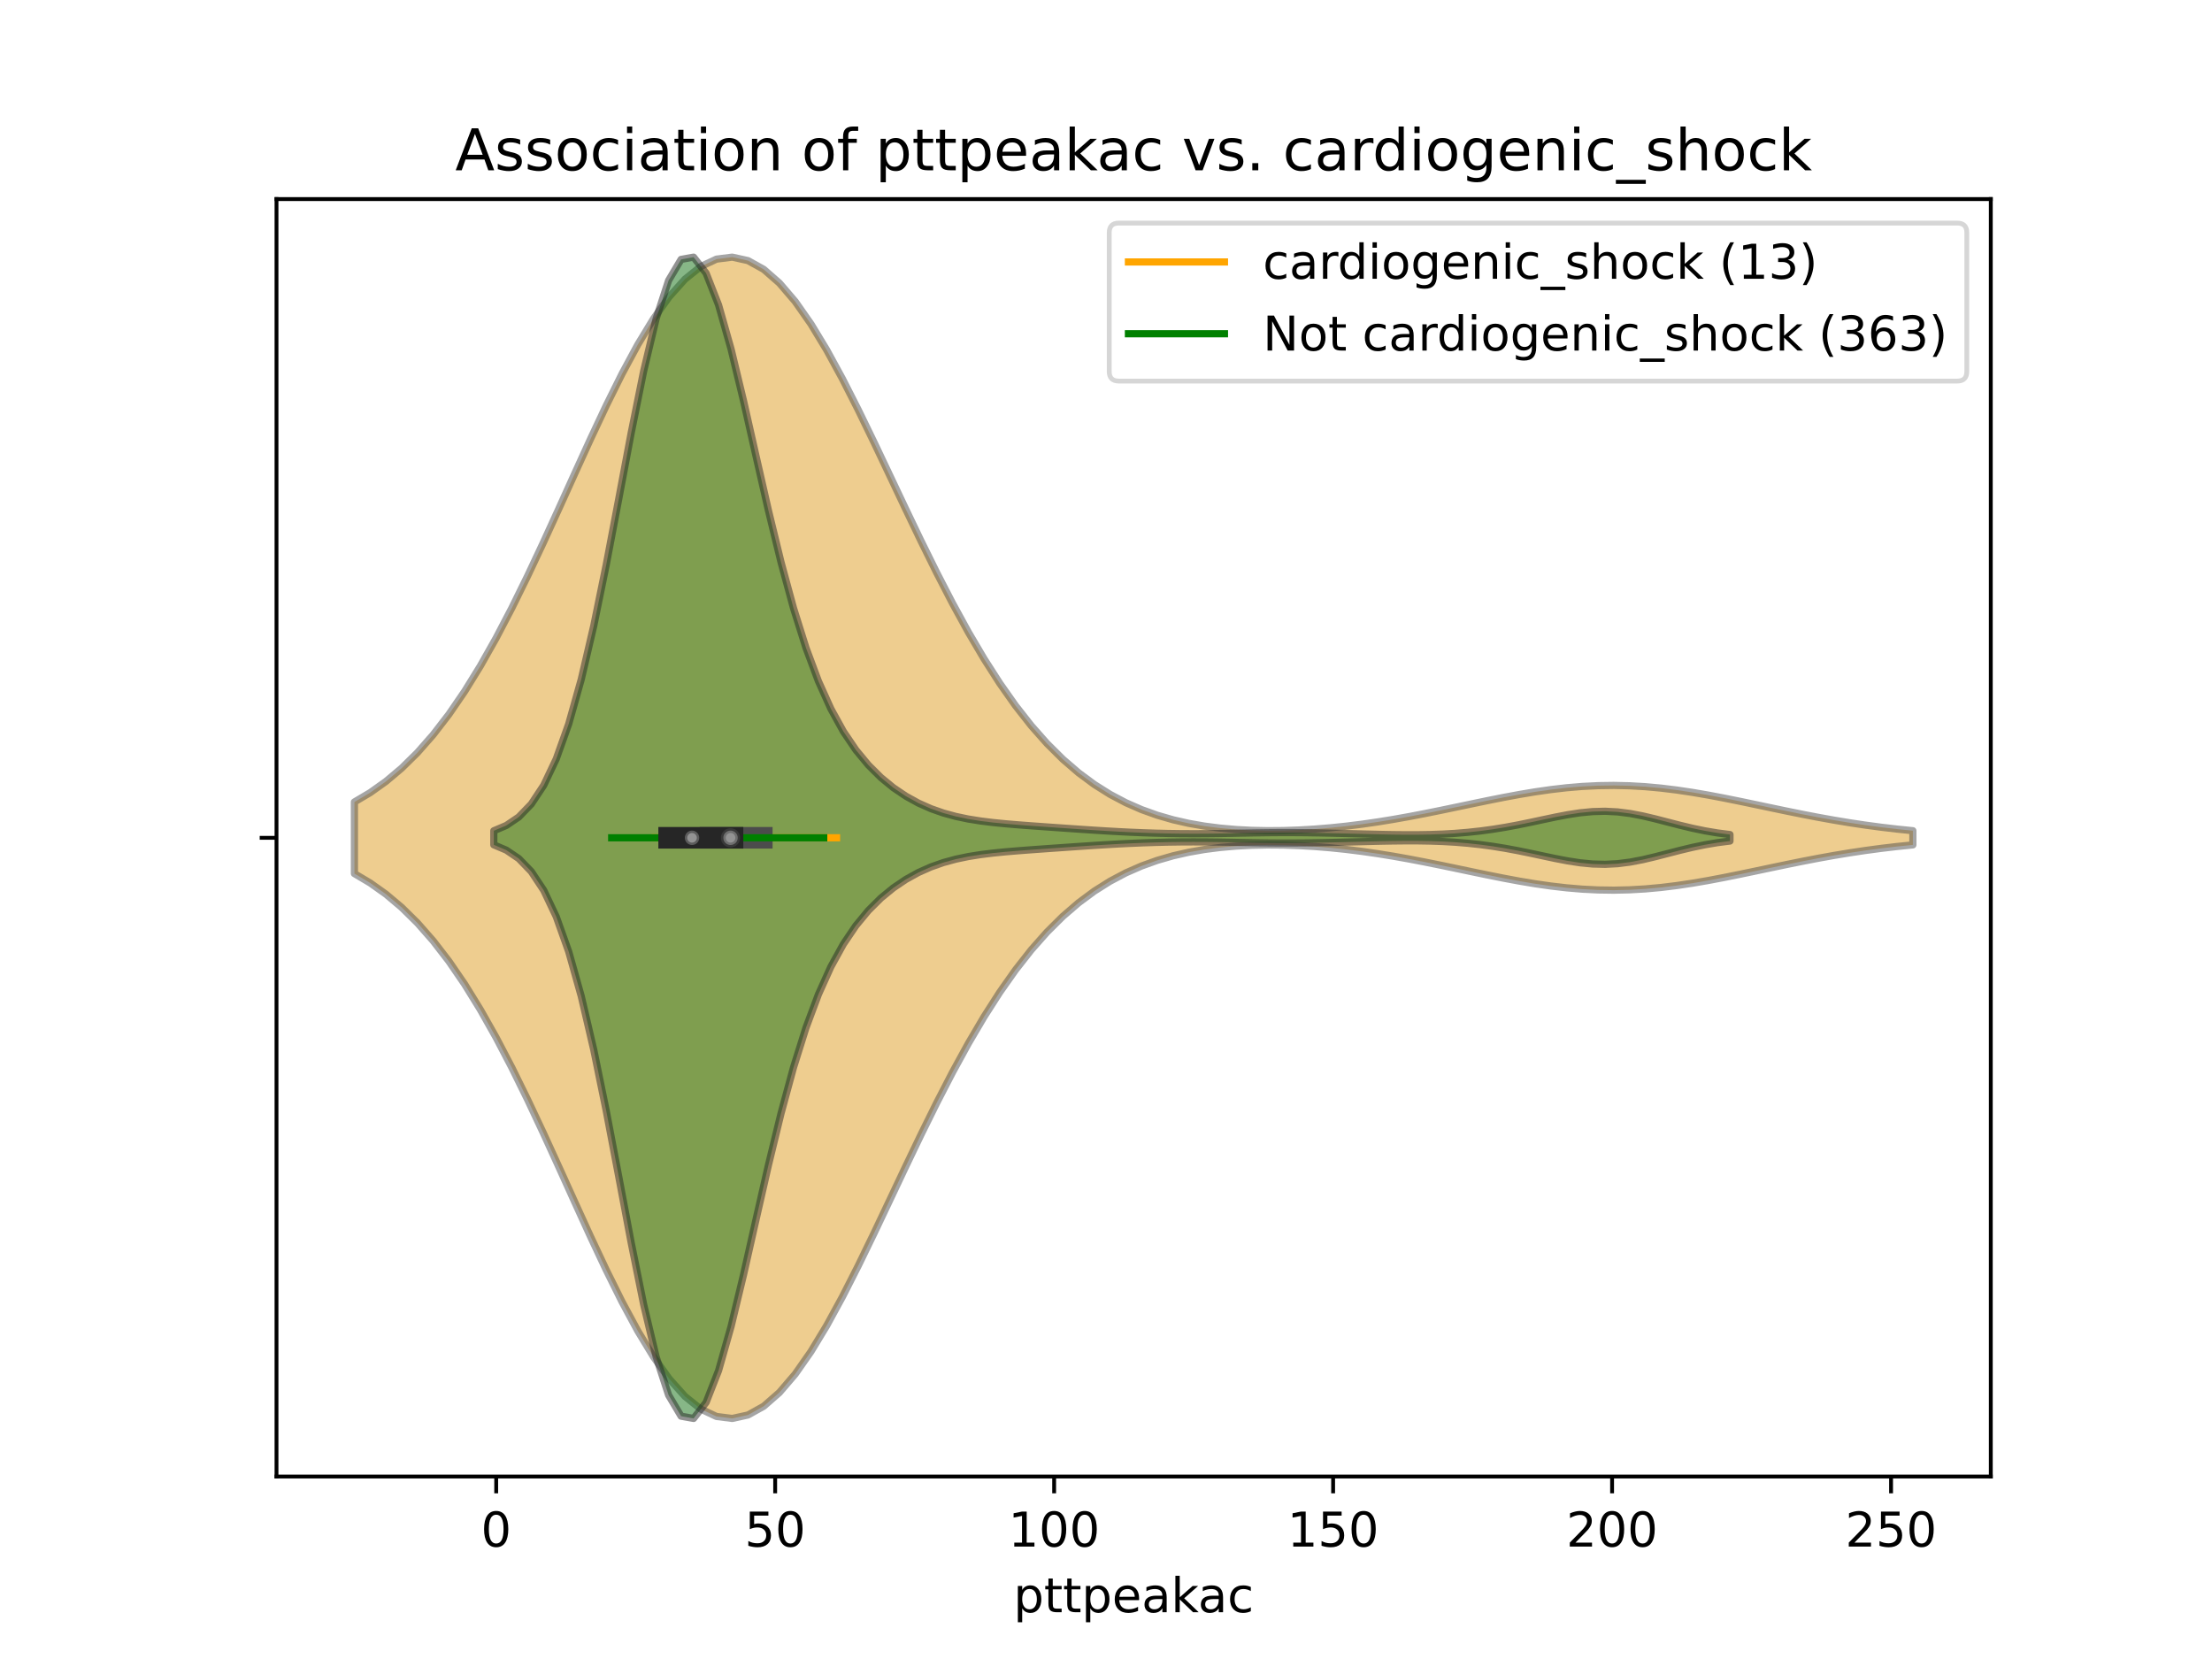 <?xml version="1.0" encoding="utf-8" standalone="no"?>
<!DOCTYPE svg PUBLIC "-//W3C//DTD SVG 1.1//EN"
  "http://www.w3.org/Graphics/SVG/1.1/DTD/svg11.dtd">
<!-- Created with matplotlib (https://matplotlib.org/) -->
<svg height="345.6pt" version="1.1" viewBox="0 0 460.8 345.6" width="460.8pt" xmlns="http://www.w3.org/2000/svg" xmlns:xlink="http://www.w3.org/1999/xlink">
 <defs>
  <style type="text/css">
*{stroke-linecap:butt;stroke-linejoin:round;}
  </style>
 </defs>
 <g id="figure_1">
  <g id="patch_1">
   <path d="M 0 345.6 
L 460.8 345.6 
L 460.8 0 
L 0 0 
z
" style="fill:#ffffff;"/>
  </g>
  <g id="axes_1">
   <g id="patch_2">
    <path d="M 57.6 307.584 
L 414.72 307.584 
L 414.72 41.472 
L 57.6 41.472 
z
" style="fill:#ffffff;"/>
   </g>
   <g id="PolyCollection_1">
    <defs>
     <path d="M 73.833 -163.613 
L 73.833 -178.531 
L 77.112 -180.477 
L 80.391 -182.809 
L 83.671 -185.572 
L 86.95 -188.801 
L 90.229 -192.531 
L 93.509 -196.782 
L 96.788 -201.563 
L 100.067 -206.87 
L 103.347 -212.678 
L 106.626 -218.943 
L 109.905 -225.602 
L 113.185 -232.567 
L 116.464 -239.735 
L 119.743 -246.979 
L 123.023 -254.16 
L 126.302 -261.129 
L 129.581 -267.728 
L 132.861 -273.802 
L 136.14 -279.201 
L 139.42 -283.789 
L 142.699 -287.446 
L 145.978 -290.078 
L 149.258 -291.619 
L 152.537 -292.032 
L 155.816 -291.313 
L 159.096 -289.49 
L 162.375 -286.62 
L 165.654 -282.79 
L 168.934 -278.106 
L 172.213 -272.695 
L 175.492 -266.694 
L 178.772 -260.249 
L 182.051 -253.505 
L 185.33 -246.605 
L 188.61 -239.679 
L 191.889 -232.85 
L 195.168 -226.223 
L 198.448 -219.885 
L 201.727 -213.907 
L 205.006 -208.343 
L 208.286 -203.227 
L 211.565 -198.579 
L 214.844 -194.404 
L 218.124 -190.698 
L 221.403 -187.443 
L 224.682 -184.615 
L 227.962 -182.185 
L 231.241 -180.121 
L 234.52 -178.387 
L 237.8 -176.949 
L 241.079 -175.773 
L 244.358 -174.826 
L 247.638 -174.08 
L 250.917 -173.507 
L 254.196 -173.087 
L 257.476 -172.798 
L 260.755 -172.626 
L 264.034 -172.557 
L 267.314 -172.582 
L 270.593 -172.694 
L 273.872 -172.886 
L 277.152 -173.154 
L 280.431 -173.494 
L 283.71 -173.903 
L 286.99 -174.376 
L 290.269 -174.908 
L 293.548 -175.492 
L 296.828 -176.121 
L 300.107 -176.782 
L 303.386 -177.464 
L 306.666 -178.153 
L 309.945 -178.832 
L 313.224 -179.485 
L 316.504 -180.094 
L 319.783 -180.643 
L 323.062 -181.114 
L 326.342 -181.494 
L 329.621 -181.771 
L 332.9 -181.935 
L 336.18 -181.982 
L 339.459 -181.91 
L 342.739 -181.721 
L 346.018 -181.421 
L 349.297 -181.02 
L 352.577 -180.53 
L 355.856 -179.966 
L 359.135 -179.345 
L 362.415 -178.684 
L 365.694 -177.999 
L 368.973 -177.307 
L 372.253 -176.623 
L 375.532 -175.96 
L 378.811 -175.329 
L 382.091 -174.74 
L 385.37 -174.197 
L 388.649 -173.706 
L 391.929 -173.268 
L 395.208 -172.883 
L 398.487 -172.549 
L 398.487 -169.595 
L 398.487 -169.595 
L 395.208 -169.261 
L 391.929 -168.876 
L 388.649 -168.438 
L 385.37 -167.947 
L 382.091 -167.404 
L 378.811 -166.815 
L 375.532 -166.184 
L 372.253 -165.521 
L 368.973 -164.837 
L 365.694 -164.145 
L 362.415 -163.46 
L 359.135 -162.799 
L 355.856 -162.178 
L 352.577 -161.614 
L 349.297 -161.124 
L 346.018 -160.723 
L 342.739 -160.423 
L 339.459 -160.234 
L 336.18 -160.162 
L 332.9 -160.209 
L 329.621 -160.373 
L 326.342 -160.65 
L 323.062 -161.03 
L 319.783 -161.501 
L 316.504 -162.05 
L 313.224 -162.659 
L 309.945 -163.312 
L 306.666 -163.991 
L 303.386 -164.68 
L 300.107 -165.362 
L 296.828 -166.023 
L 293.548 -166.652 
L 290.269 -167.236 
L 286.99 -167.768 
L 283.71 -168.241 
L 280.431 -168.65 
L 277.152 -168.99 
L 273.872 -169.258 
L 270.593 -169.45 
L 267.314 -169.562 
L 264.034 -169.587 
L 260.755 -169.518 
L 257.476 -169.346 
L 254.196 -169.057 
L 250.917 -168.637 
L 247.638 -168.064 
L 244.358 -167.318 
L 241.079 -166.371 
L 237.8 -165.195 
L 234.52 -163.757 
L 231.241 -162.023 
L 227.962 -159.959 
L 224.682 -157.529 
L 221.403 -154.701 
L 218.124 -151.446 
L 214.844 -147.74 
L 211.565 -143.565 
L 208.286 -138.917 
L 205.006 -133.801 
L 201.727 -128.237 
L 198.448 -122.259 
L 195.168 -115.921 
L 191.889 -109.294 
L 188.61 -102.465 
L 185.33 -95.539 
L 182.051 -88.639 
L 178.772 -81.895 
L 175.492 -75.45 
L 172.213 -69.449 
L 168.934 -64.038 
L 165.654 -59.354 
L 162.375 -55.524 
L 159.096 -52.654 
L 155.816 -50.831 
L 152.537 -50.112 
L 149.258 -50.525 
L 145.978 -52.066 
L 142.699 -54.698 
L 139.42 -58.355 
L 136.14 -62.943 
L 132.861 -68.342 
L 129.581 -74.416 
L 126.302 -81.015 
L 123.023 -87.984 
L 119.743 -95.165 
L 116.464 -102.409 
L 113.185 -109.577 
L 109.905 -116.542 
L 106.626 -123.201 
L 103.347 -129.466 
L 100.067 -135.274 
L 96.788 -140.581 
L 93.509 -145.362 
L 90.229 -149.613 
L 86.95 -153.343 
L 83.671 -156.572 
L 80.391 -159.335 
L 77.112 -161.667 
L 73.833 -163.613 
z
" id="m16a4947ed8" style="stroke:#4c4c4c;stroke-opacity:0.5;stroke-width:1.5;"/>
    </defs>
    <g clip-path="url(#pde7460ad4d)">
     <use style="fill:#df9c20;fill-opacity:0.5;stroke:#4c4c4c;stroke-opacity:0.5;stroke-width:1.5;" x="0" xlink:href="#m16a4947ed8" y="345.6"/>
    </g>
   </g>
   <g id="PolyCollection_2">
    <defs>
     <path d="M 102.87 -169.608 
L 102.87 -172.536 
L 105.471 -173.639 
L 108.072 -175.401 
L 110.673 -178.092 
L 113.275 -182.022 
L 115.876 -187.506 
L 118.477 -194.803 
L 121.078 -204.051 
L 123.679 -215.191 
L 126.28 -227.904 
L 128.882 -241.591 
L 131.483 -255.395 
L 134.084 -268.286 
L 136.685 -279.198 
L 139.286 -287.183 
L 141.887 -291.562 
L 144.488 -292.032 
L 147.09 -288.703 
L 149.691 -282.066 
L 152.292 -272.891 
L 154.893 -262.094 
L 157.494 -250.592 
L 160.095 -239.191 
L 162.697 -228.506 
L 165.298 -218.929 
L 167.899 -210.647 
L 170.5 -203.675 
L 173.101 -197.915 
L 175.702 -193.204 
L 178.303 -189.362 
L 180.905 -186.217 
L 183.506 -183.632 
L 186.107 -181.499 
L 188.708 -179.742 
L 191.309 -178.306 
L 193.91 -177.149 
L 196.511 -176.234 
L 199.113 -175.524 
L 201.714 -174.98 
L 204.315 -174.566 
L 206.916 -174.246 
L 209.517 -173.989 
L 212.118 -173.772 
L 214.72 -173.575 
L 217.321 -173.388 
L 219.922 -173.205 
L 222.523 -173.024 
L 225.124 -172.845 
L 227.725 -172.672 
L 230.326 -172.51 
L 232.928 -172.361 
L 235.529 -172.231 
L 238.13 -172.122 
L 240.731 -172.036 
L 243.332 -171.973 
L 245.933 -171.936 
L 248.535 -171.923 
L 251.136 -171.932 
L 253.737 -171.961 
L 256.338 -172.003 
L 258.939 -172.052 
L 261.54 -172.098 
L 264.141 -172.134 
L 266.743 -172.154 
L 269.344 -172.153 
L 271.945 -172.133 
L 274.546 -172.094 
L 277.147 -172.042 
L 279.748 -171.979 
L 282.35 -171.912 
L 284.951 -171.845 
L 287.552 -171.784 
L 290.153 -171.736 
L 292.754 -171.709 
L 295.355 -171.712 
L 297.956 -171.755 
L 300.558 -171.847 
L 303.159 -171.996 
L 305.76 -172.21 
L 308.361 -172.492 
L 310.962 -172.843 
L 313.563 -173.263 
L 316.164 -173.745 
L 318.766 -174.276 
L 321.367 -174.833 
L 323.968 -175.382 
L 326.569 -175.88 
L 329.17 -176.279 
L 331.771 -176.531 
L 334.373 -176.599 
L 336.974 -176.465 
L 339.575 -176.134 
L 342.176 -175.638 
L 344.777 -175.024 
L 347.378 -174.352 
L 349.979 -173.681 
L 352.581 -173.059 
L 355.182 -172.521 
L 357.783 -172.083 
L 360.384 -171.747 
L 360.384 -170.397 
L 360.384 -170.397 
L 357.783 -170.061 
L 355.182 -169.623 
L 352.581 -169.085 
L 349.979 -168.463 
L 347.378 -167.792 
L 344.777 -167.12 
L 342.176 -166.506 
L 339.575 -166.01 
L 336.974 -165.679 
L 334.373 -165.545 
L 331.771 -165.613 
L 329.17 -165.865 
L 326.569 -166.264 
L 323.968 -166.762 
L 321.367 -167.311 
L 318.766 -167.868 
L 316.164 -168.399 
L 313.563 -168.881 
L 310.962 -169.301 
L 308.361 -169.652 
L 305.76 -169.934 
L 303.159 -170.148 
L 300.558 -170.297 
L 297.956 -170.389 
L 295.355 -170.432 
L 292.754 -170.435 
L 290.153 -170.408 
L 287.552 -170.36 
L 284.951 -170.299 
L 282.35 -170.232 
L 279.748 -170.165 
L 277.147 -170.102 
L 274.546 -170.05 
L 271.945 -170.011 
L 269.344 -169.991 
L 266.743 -169.99 
L 264.141 -170.01 
L 261.54 -170.046 
L 258.939 -170.092 
L 256.338 -170.141 
L 253.737 -170.183 
L 251.136 -170.212 
L 248.535 -170.221 
L 245.933 -170.208 
L 243.332 -170.171 
L 240.731 -170.108 
L 238.13 -170.022 
L 235.529 -169.913 
L 232.928 -169.783 
L 230.326 -169.634 
L 227.725 -169.472 
L 225.124 -169.299 
L 222.523 -169.12 
L 219.922 -168.939 
L 217.321 -168.756 
L 214.72 -168.569 
L 212.118 -168.372 
L 209.517 -168.155 
L 206.916 -167.898 
L 204.315 -167.578 
L 201.714 -167.164 
L 199.113 -166.62 
L 196.511 -165.91 
L 193.91 -164.995 
L 191.309 -163.838 
L 188.708 -162.402 
L 186.107 -160.645 
L 183.506 -158.512 
L 180.905 -155.927 
L 178.303 -152.782 
L 175.702 -148.94 
L 173.101 -144.229 
L 170.5 -138.469 
L 167.899 -131.497 
L 165.298 -123.215 
L 162.697 -113.638 
L 160.095 -102.953 
L 157.494 -91.552 
L 154.893 -80.05 
L 152.292 -69.253 
L 149.691 -60.078 
L 147.09 -53.441 
L 144.488 -50.112 
L 141.887 -50.582 
L 139.286 -54.961 
L 136.685 -62.946 
L 134.084 -73.858 
L 131.483 -86.749 
L 128.882 -100.553 
L 126.28 -114.24 
L 123.679 -126.953 
L 121.078 -138.093 
L 118.477 -147.341 
L 115.876 -154.638 
L 113.275 -160.122 
L 110.673 -164.052 
L 108.072 -166.743 
L 105.471 -168.505 
L 102.87 -169.608 
z
" id="m332096055c" style="stroke:#262626;stroke-opacity:0.5;stroke-width:1.5;"/>
    </defs>
    <g clip-path="url(#pde7460ad4d)">
     <use style="fill:#107010;fill-opacity:0.5;stroke:#262626;stroke-opacity:0.5;stroke-width:1.5;" x="0" xlink:href="#m332096055c" y="345.6"/>
    </g>
   </g>
   <g id="matplotlib.axis_1">
    <g id="xtick_1">
     <g id="line2d_1">
      <defs>
       <path d="M 0 0 
L 0 3.5 
" id="m363b38a1a0" style="stroke:#000000;stroke-width:0.8;"/>
      </defs>
      <g>
       <use style="stroke:#000000;stroke-width:0.8;" x="103.366" xlink:href="#m363b38a1a0" y="307.584"/>
      </g>
     </g>
     <g id="text_1">
      <!-- 0 -->
      <defs>
       <path d="M 31.781 66.406 
Q 24.172 66.406 20.328 58.906 
Q 16.5 51.422 16.5 36.375 
Q 16.5 21.391 20.328 13.891 
Q 24.172 6.391 31.781 6.391 
Q 39.453 6.391 43.281 13.891 
Q 47.125 21.391 47.125 36.375 
Q 47.125 51.422 43.281 58.906 
Q 39.453 66.406 31.781 66.406 
z
M 31.781 74.219 
Q 44.047 74.219 50.516 64.516 
Q 56.984 54.828 56.984 36.375 
Q 56.984 17.969 50.516 8.266 
Q 44.047 -1.422 31.781 -1.422 
Q 19.531 -1.422 13.062 8.266 
Q 6.594 17.969 6.594 36.375 
Q 6.594 54.828 13.062 64.516 
Q 19.531 74.219 31.781 74.219 
z
" id="DejaVuSans-48"/>
      </defs>
      <g transform="translate(100.185 322.182)scale(0.1 -0.1)">
       <use xlink:href="#DejaVuSans-48"/>
      </g>
     </g>
    </g>
    <g id="xtick_2">
     <g id="line2d_2">
      <g>
       <use style="stroke:#000000;stroke-width:0.8;" x="161.482" xlink:href="#m363b38a1a0" y="307.584"/>
      </g>
     </g>
     <g id="text_2">
      <!-- 50 -->
      <defs>
       <path d="M 10.797 72.906 
L 49.516 72.906 
L 49.516 64.594 
L 19.828 64.594 
L 19.828 46.734 
Q 21.969 47.469 24.109 47.828 
Q 26.266 48.188 28.422 48.188 
Q 40.625 48.188 47.75 41.5 
Q 54.891 34.812 54.891 23.391 
Q 54.891 11.625 47.562 5.094 
Q 40.234 -1.422 26.906 -1.422 
Q 22.312 -1.422 17.547 -0.641 
Q 12.797 0.141 7.719 1.703 
L 7.719 11.625 
Q 12.109 9.234 16.797 8.062 
Q 21.484 6.891 26.703 6.891 
Q 35.156 6.891 40.078 11.328 
Q 45.016 15.766 45.016 23.391 
Q 45.016 31 40.078 35.438 
Q 35.156 39.891 26.703 39.891 
Q 22.75 39.891 18.812 39.016 
Q 14.891 38.141 10.797 36.281 
z
" id="DejaVuSans-53"/>
      </defs>
      <g transform="translate(155.119 322.182)scale(0.1 -0.1)">
       <use xlink:href="#DejaVuSans-53"/>
       <use x="63.623" xlink:href="#DejaVuSans-48"/>
      </g>
     </g>
    </g>
    <g id="xtick_3">
     <g id="line2d_3">
      <g>
       <use style="stroke:#000000;stroke-width:0.8;" x="219.597" xlink:href="#m363b38a1a0" y="307.584"/>
      </g>
     </g>
     <g id="text_3">
      <!-- 100 -->
      <defs>
       <path d="M 12.406 8.297 
L 28.516 8.297 
L 28.516 63.922 
L 10.984 60.406 
L 10.984 69.391 
L 28.422 72.906 
L 38.281 72.906 
L 38.281 8.297 
L 54.391 8.297 
L 54.391 0 
L 12.406 0 
z
" id="DejaVuSans-49"/>
      </defs>
      <g transform="translate(210.053 322.182)scale(0.1 -0.1)">
       <use xlink:href="#DejaVuSans-49"/>
       <use x="63.623" xlink:href="#DejaVuSans-48"/>
       <use x="127.246" xlink:href="#DejaVuSans-48"/>
      </g>
     </g>
    </g>
    <g id="xtick_4">
     <g id="line2d_4">
      <g>
       <use style="stroke:#000000;stroke-width:0.8;" x="277.713" xlink:href="#m363b38a1a0" y="307.584"/>
      </g>
     </g>
     <g id="text_4">
      <!-- 150 -->
      <g transform="translate(268.169 322.182)scale(0.1 -0.1)">
       <use xlink:href="#DejaVuSans-49"/>
       <use x="63.623" xlink:href="#DejaVuSans-53"/>
       <use x="127.246" xlink:href="#DejaVuSans-48"/>
      </g>
     </g>
    </g>
    <g id="xtick_5">
     <g id="line2d_5">
      <g>
       <use style="stroke:#000000;stroke-width:0.8;" x="335.828" xlink:href="#m363b38a1a0" y="307.584"/>
      </g>
     </g>
     <g id="text_5">
      <!-- 200 -->
      <defs>
       <path d="M 19.188 8.297 
L 53.609 8.297 
L 53.609 0 
L 7.328 0 
L 7.328 8.297 
Q 12.938 14.109 22.625 23.891 
Q 32.328 33.688 34.812 36.531 
Q 39.547 41.844 41.422 45.531 
Q 43.312 49.219 43.312 52.781 
Q 43.312 58.594 39.234 62.25 
Q 35.156 65.922 28.609 65.922 
Q 23.969 65.922 18.812 64.312 
Q 13.672 62.703 7.812 59.422 
L 7.812 69.391 
Q 13.766 71.781 18.938 73 
Q 24.125 74.219 28.422 74.219 
Q 39.75 74.219 46.484 68.547 
Q 53.219 62.891 53.219 53.422 
Q 53.219 48.922 51.531 44.891 
Q 49.859 40.875 45.406 35.406 
Q 44.188 33.984 37.641 27.219 
Q 31.109 20.453 19.188 8.297 
z
" id="DejaVuSans-50"/>
      </defs>
      <g transform="translate(326.284 322.182)scale(0.1 -0.1)">
       <use xlink:href="#DejaVuSans-50"/>
       <use x="63.623" xlink:href="#DejaVuSans-48"/>
       <use x="127.246" xlink:href="#DejaVuSans-48"/>
      </g>
     </g>
    </g>
    <g id="xtick_6">
     <g id="line2d_6">
      <g>
       <use style="stroke:#000000;stroke-width:0.8;" x="393.944" xlink:href="#m363b38a1a0" y="307.584"/>
      </g>
     </g>
     <g id="text_6">
      <!-- 250 -->
      <g transform="translate(384.4 322.182)scale(0.1 -0.1)">
       <use xlink:href="#DejaVuSans-50"/>
       <use x="63.623" xlink:href="#DejaVuSans-53"/>
       <use x="127.246" xlink:href="#DejaVuSans-48"/>
      </g>
     </g>
    </g>
    <g id="text_7">
     <!-- pttpeakac -->
     <defs>
      <path d="M 18.109 8.203 
L 18.109 -20.797 
L 9.078 -20.797 
L 9.078 54.688 
L 18.109 54.688 
L 18.109 46.391 
Q 20.953 51.266 25.266 53.625 
Q 29.594 56 35.594 56 
Q 45.562 56 51.781 48.094 
Q 58.016 40.188 58.016 27.297 
Q 58.016 14.406 51.781 6.484 
Q 45.562 -1.422 35.594 -1.422 
Q 29.594 -1.422 25.266 0.953 
Q 20.953 3.328 18.109 8.203 
z
M 48.688 27.297 
Q 48.688 37.203 44.609 42.844 
Q 40.531 48.484 33.406 48.484 
Q 26.266 48.484 22.188 42.844 
Q 18.109 37.203 18.109 27.297 
Q 18.109 17.391 22.188 11.75 
Q 26.266 6.109 33.406 6.109 
Q 40.531 6.109 44.609 11.75 
Q 48.688 17.391 48.688 27.297 
z
" id="DejaVuSans-112"/>
      <path d="M 18.312 70.219 
L 18.312 54.688 
L 36.812 54.688 
L 36.812 47.703 
L 18.312 47.703 
L 18.312 18.016 
Q 18.312 11.328 20.141 9.422 
Q 21.969 7.516 27.594 7.516 
L 36.812 7.516 
L 36.812 0 
L 27.594 0 
Q 17.188 0 13.234 3.875 
Q 9.281 7.766 9.281 18.016 
L 9.281 47.703 
L 2.688 47.703 
L 2.688 54.688 
L 9.281 54.688 
L 9.281 70.219 
z
" id="DejaVuSans-116"/>
      <path d="M 56.203 29.594 
L 56.203 25.203 
L 14.891 25.203 
Q 15.484 15.922 20.484 11.062 
Q 25.484 6.203 34.422 6.203 
Q 39.594 6.203 44.453 7.469 
Q 49.312 8.734 54.109 11.281 
L 54.109 2.781 
Q 49.266 0.734 44.188 -0.344 
Q 39.109 -1.422 33.891 -1.422 
Q 20.797 -1.422 13.156 6.188 
Q 5.516 13.812 5.516 26.812 
Q 5.516 40.234 12.766 48.109 
Q 20.016 56 32.328 56 
Q 43.359 56 49.781 48.891 
Q 56.203 41.797 56.203 29.594 
z
M 47.219 32.234 
Q 47.125 39.594 43.094 43.984 
Q 39.062 48.391 32.422 48.391 
Q 24.906 48.391 20.391 44.141 
Q 15.875 39.891 15.188 32.172 
z
" id="DejaVuSans-101"/>
      <path d="M 34.281 27.484 
Q 23.391 27.484 19.188 25 
Q 14.984 22.516 14.984 16.5 
Q 14.984 11.719 18.141 8.906 
Q 21.297 6.109 26.703 6.109 
Q 34.188 6.109 38.703 11.406 
Q 43.219 16.703 43.219 25.484 
L 43.219 27.484 
z
M 52.203 31.203 
L 52.203 0 
L 43.219 0 
L 43.219 8.297 
Q 40.141 3.328 35.547 0.953 
Q 30.953 -1.422 24.312 -1.422 
Q 15.922 -1.422 10.953 3.297 
Q 6 8.016 6 15.922 
Q 6 25.141 12.172 29.828 
Q 18.359 34.516 30.609 34.516 
L 43.219 34.516 
L 43.219 35.406 
Q 43.219 41.609 39.141 45 
Q 35.062 48.391 27.688 48.391 
Q 23 48.391 18.547 47.266 
Q 14.109 46.141 10.016 43.891 
L 10.016 52.203 
Q 14.938 54.109 19.578 55.047 
Q 24.219 56 28.609 56 
Q 40.484 56 46.344 49.844 
Q 52.203 43.703 52.203 31.203 
z
" id="DejaVuSans-97"/>
      <path d="M 9.078 75.984 
L 18.109 75.984 
L 18.109 31.109 
L 44.922 54.688 
L 56.391 54.688 
L 27.391 29.109 
L 57.625 0 
L 45.906 0 
L 18.109 26.703 
L 18.109 0 
L 9.078 0 
z
" id="DejaVuSans-107"/>
      <path d="M 48.781 52.594 
L 48.781 44.188 
Q 44.969 46.297 41.141 47.344 
Q 37.312 48.391 33.406 48.391 
Q 24.656 48.391 19.812 42.844 
Q 14.984 37.312 14.984 27.297 
Q 14.984 17.281 19.812 11.734 
Q 24.656 6.203 33.406 6.203 
Q 37.312 6.203 41.141 7.25 
Q 44.969 8.297 48.781 10.406 
L 48.781 2.094 
Q 45.016 0.344 40.984 -0.531 
Q 36.969 -1.422 32.422 -1.422 
Q 20.062 -1.422 12.781 6.344 
Q 5.516 14.109 5.516 27.297 
Q 5.516 40.672 12.859 48.328 
Q 20.219 56 33.016 56 
Q 37.156 56 41.109 55.141 
Q 45.062 54.297 48.781 52.594 
z
" id="DejaVuSans-99"/>
     </defs>
     <g transform="translate(211.13 335.861)scale(0.1 -0.1)">
      <use xlink:href="#DejaVuSans-112"/>
      <use x="63.477" xlink:href="#DejaVuSans-116"/>
      <use x="102.686" xlink:href="#DejaVuSans-116"/>
      <use x="141.895" xlink:href="#DejaVuSans-112"/>
      <use x="205.371" xlink:href="#DejaVuSans-101"/>
      <use x="266.895" xlink:href="#DejaVuSans-97"/>
      <use x="328.174" xlink:href="#DejaVuSans-107"/>
      <use x="384.334" xlink:href="#DejaVuSans-97"/>
      <use x="445.613" xlink:href="#DejaVuSans-99"/>
     </g>
    </g>
   </g>
   <g id="matplotlib.axis_2">
    <g id="ytick_1">
     <g id="line2d_7">
      <defs>
       <path d="M 0 0 
L -3.5 0 
" id="mee9c11f1be" style="stroke:#000000;stroke-width:0.8;"/>
      </defs>
      <g>
       <use style="stroke:#000000;stroke-width:0.8;" x="57.6" xlink:href="#mee9c11f1be" y="174.528"/>
      </g>
     </g>
    </g>
   </g>
   <g id="line2d_8">
    <path clip-path="url(#pde7460ad4d)" d="M 136.492 174.528 
L 174.267 174.528 
" style="fill:none;stroke:#ffa500;stroke-linecap:square;stroke-width:1.5;"/>
   </g>
   <g id="line2d_9">
    <path clip-path="url(#pde7460ad4d)" d="M 147.999 174.528 
L 158.692 174.528 
" style="fill:none;stroke:#4c4c4c;stroke-linecap:square;stroke-width:4.5;"/>
   </g>
   <g id="line2d_10">
    <path clip-path="url(#pde7460ad4d)" d="M 127.426 174.528 
L 171.594 174.528 
" style="fill:none;stroke:#008000;stroke-linecap:square;stroke-width:1.5;"/>
   </g>
   <g id="line2d_11">
    <path clip-path="url(#pde7460ad4d)" d="M 139.398 174.528 
L 152.59 174.528 
" style="fill:none;stroke:#262626;stroke-linecap:square;stroke-width:4.5;"/>
   </g>
   <g id="patch_3">
    <path d="M 57.6 307.584 
L 57.6 41.472 
" style="fill:none;stroke:#000000;stroke-linecap:square;stroke-linejoin:miter;stroke-width:0.8;"/>
   </g>
   <g id="patch_4">
    <path d="M 414.72 307.584 
L 414.72 41.472 
" style="fill:none;stroke:#000000;stroke-linecap:square;stroke-linejoin:miter;stroke-width:0.8;"/>
   </g>
   <g id="patch_5">
    <path d="M 57.6 307.584 
L 414.72 307.584 
" style="fill:none;stroke:#000000;stroke-linecap:square;stroke-linejoin:miter;stroke-width:0.8;"/>
   </g>
   <g id="patch_6">
    <path d="M 57.6 41.472 
L 414.72 41.472 
" style="fill:none;stroke:#000000;stroke-linecap:square;stroke-linejoin:miter;stroke-width:0.8;"/>
   </g>
   <g id="PathCollection_1">
    <defs>
     <path d="M 0 1.5 
C 0.398 1.5 0.779 1.342 1.061 1.061 
C 1.342 0.779 1.5 0.398 1.5 0 
C 1.5 -0.398 1.342 -0.779 1.061 -1.061 
C 0.779 -1.342 0.398 -1.5 0 -1.5 
C -0.398 -1.5 -0.779 -1.342 -1.061 -1.061 
C -1.342 -0.779 -1.5 -0.398 -1.5 0 
C -1.5 0.398 -1.342 0.779 -1.061 1.061 
C -0.779 1.342 -0.398 1.5 0 1.5 
z
" id="mcb89509eba" style="stroke:#4c4c4c;stroke-opacity:0.5;"/>
    </defs>
    <g clip-path="url(#pde7460ad4d)">
     <use style="fill:#ffffff;fill-opacity:0.5;stroke:#4c4c4c;stroke-opacity:0.5;" x="152.183" xlink:href="#mcb89509eba" y="174.528"/>
    </g>
   </g>
   <g id="PathCollection_2">
    <defs>
     <path d="M 0 1.5 
C 0.398 1.5 0.779 1.342 1.061 1.061 
C 1.342 0.779 1.5 0.398 1.5 0 
C 1.5 -0.398 1.342 -0.779 1.061 -1.061 
C 0.779 -1.342 0.398 -1.5 0 -1.5 
C -0.398 -1.5 -0.779 -1.342 -1.061 -1.061 
C -1.342 -0.779 -1.5 -0.398 -1.5 0 
C -1.5 0.398 -1.342 0.779 -1.061 1.061 
C -0.779 1.342 -0.398 1.5 0 1.5 
z
" id="m5a25bbbd1d" style="stroke:#262626;stroke-opacity:0.5;"/>
    </defs>
    <g clip-path="url(#pde7460ad4d)">
     <use style="fill:#ffffff;fill-opacity:0.5;stroke:#262626;stroke-opacity:0.5;" x="144.163" xlink:href="#m5a25bbbd1d" y="174.528"/>
    </g>
   </g>
   <g id="text_8">
    <!-- Association of pttpeakac vs. cardiogenic_shock -->
    <defs>
     <path d="M 34.188 63.188 
L 20.797 26.906 
L 47.609 26.906 
z
M 28.609 72.906 
L 39.797 72.906 
L 67.578 0 
L 57.328 0 
L 50.688 18.703 
L 17.828 18.703 
L 11.188 0 
L 0.781 0 
z
" id="DejaVuSans-65"/>
     <path d="M 44.281 53.078 
L 44.281 44.578 
Q 40.484 46.531 36.375 47.5 
Q 32.281 48.484 27.875 48.484 
Q 21.188 48.484 17.844 46.438 
Q 14.5 44.391 14.5 40.281 
Q 14.5 37.156 16.891 35.375 
Q 19.281 33.594 26.516 31.984 
L 29.594 31.297 
Q 39.156 29.25 43.188 25.516 
Q 47.219 21.781 47.219 15.094 
Q 47.219 7.469 41.188 3.016 
Q 35.156 -1.422 24.609 -1.422 
Q 20.219 -1.422 15.453 -0.562 
Q 10.688 0.297 5.422 2 
L 5.422 11.281 
Q 10.406 8.688 15.234 7.391 
Q 20.062 6.109 24.812 6.109 
Q 31.156 6.109 34.562 8.281 
Q 37.984 10.453 37.984 14.406 
Q 37.984 18.062 35.516 20.016 
Q 33.062 21.969 24.703 23.781 
L 21.578 24.516 
Q 13.234 26.266 9.516 29.906 
Q 5.812 33.547 5.812 39.891 
Q 5.812 47.609 11.281 51.797 
Q 16.75 56 26.812 56 
Q 31.781 56 36.172 55.266 
Q 40.578 54.547 44.281 53.078 
z
" id="DejaVuSans-115"/>
     <path d="M 30.609 48.391 
Q 23.391 48.391 19.188 42.75 
Q 14.984 37.109 14.984 27.297 
Q 14.984 17.484 19.156 11.844 
Q 23.344 6.203 30.609 6.203 
Q 37.797 6.203 41.984 11.859 
Q 46.188 17.531 46.188 27.297 
Q 46.188 37.016 41.984 42.703 
Q 37.797 48.391 30.609 48.391 
z
M 30.609 56 
Q 42.328 56 49.016 48.375 
Q 55.719 40.766 55.719 27.297 
Q 55.719 13.875 49.016 6.219 
Q 42.328 -1.422 30.609 -1.422 
Q 18.844 -1.422 12.172 6.219 
Q 5.516 13.875 5.516 27.297 
Q 5.516 40.766 12.172 48.375 
Q 18.844 56 30.609 56 
z
" id="DejaVuSans-111"/>
     <path d="M 9.422 54.688 
L 18.406 54.688 
L 18.406 0 
L 9.422 0 
z
M 9.422 75.984 
L 18.406 75.984 
L 18.406 64.594 
L 9.422 64.594 
z
" id="DejaVuSans-105"/>
     <path d="M 54.891 33.016 
L 54.891 0 
L 45.906 0 
L 45.906 32.719 
Q 45.906 40.484 42.875 44.328 
Q 39.844 48.188 33.797 48.188 
Q 26.516 48.188 22.312 43.547 
Q 18.109 38.922 18.109 30.906 
L 18.109 0 
L 9.078 0 
L 9.078 54.688 
L 18.109 54.688 
L 18.109 46.188 
Q 21.344 51.125 25.703 53.562 
Q 30.078 56 35.797 56 
Q 45.219 56 50.047 50.172 
Q 54.891 44.344 54.891 33.016 
z
" id="DejaVuSans-110"/>
     <path id="DejaVuSans-32"/>
     <path d="M 37.109 75.984 
L 37.109 68.5 
L 28.516 68.5 
Q 23.688 68.5 21.797 66.547 
Q 19.922 64.594 19.922 59.516 
L 19.922 54.688 
L 34.719 54.688 
L 34.719 47.703 
L 19.922 47.703 
L 19.922 0 
L 10.891 0 
L 10.891 47.703 
L 2.297 47.703 
L 2.297 54.688 
L 10.891 54.688 
L 10.891 58.5 
Q 10.891 67.625 15.141 71.797 
Q 19.391 75.984 28.609 75.984 
z
" id="DejaVuSans-102"/>
     <path d="M 2.984 54.688 
L 12.5 54.688 
L 29.594 8.797 
L 46.688 54.688 
L 56.203 54.688 
L 35.688 0 
L 23.484 0 
z
" id="DejaVuSans-118"/>
     <path d="M 10.688 12.406 
L 21 12.406 
L 21 0 
L 10.688 0 
z
" id="DejaVuSans-46"/>
     <path d="M 41.109 46.297 
Q 39.594 47.172 37.812 47.578 
Q 36.031 48 33.891 48 
Q 26.266 48 22.188 43.047 
Q 18.109 38.094 18.109 28.812 
L 18.109 0 
L 9.078 0 
L 9.078 54.688 
L 18.109 54.688 
L 18.109 46.188 
Q 20.953 51.172 25.484 53.578 
Q 30.031 56 36.531 56 
Q 37.453 56 38.578 55.875 
Q 39.703 55.766 41.062 55.516 
z
" id="DejaVuSans-114"/>
     <path d="M 45.406 46.391 
L 45.406 75.984 
L 54.391 75.984 
L 54.391 0 
L 45.406 0 
L 45.406 8.203 
Q 42.578 3.328 38.25 0.953 
Q 33.938 -1.422 27.875 -1.422 
Q 17.969 -1.422 11.734 6.484 
Q 5.516 14.406 5.516 27.297 
Q 5.516 40.188 11.734 48.094 
Q 17.969 56 27.875 56 
Q 33.938 56 38.25 53.625 
Q 42.578 51.266 45.406 46.391 
z
M 14.797 27.297 
Q 14.797 17.391 18.875 11.75 
Q 22.953 6.109 30.078 6.109 
Q 37.203 6.109 41.297 11.75 
Q 45.406 17.391 45.406 27.297 
Q 45.406 37.203 41.297 42.844 
Q 37.203 48.484 30.078 48.484 
Q 22.953 48.484 18.875 42.844 
Q 14.797 37.203 14.797 27.297 
z
" id="DejaVuSans-100"/>
     <path d="M 45.406 27.984 
Q 45.406 37.75 41.375 43.109 
Q 37.359 48.484 30.078 48.484 
Q 22.859 48.484 18.828 43.109 
Q 14.797 37.75 14.797 27.984 
Q 14.797 18.266 18.828 12.891 
Q 22.859 7.516 30.078 7.516 
Q 37.359 7.516 41.375 12.891 
Q 45.406 18.266 45.406 27.984 
z
M 54.391 6.781 
Q 54.391 -7.172 48.188 -13.984 
Q 42 -20.797 29.203 -20.797 
Q 24.469 -20.797 20.266 -20.094 
Q 16.062 -19.391 12.109 -17.922 
L 12.109 -9.188 
Q 16.062 -11.328 19.922 -12.344 
Q 23.781 -13.375 27.781 -13.375 
Q 36.625 -13.375 41.016 -8.766 
Q 45.406 -4.156 45.406 5.172 
L 45.406 9.625 
Q 42.625 4.781 38.281 2.391 
Q 33.938 0 27.875 0 
Q 17.828 0 11.672 7.656 
Q 5.516 15.328 5.516 27.984 
Q 5.516 40.672 11.672 48.328 
Q 17.828 56 27.875 56 
Q 33.938 56 38.281 53.609 
Q 42.625 51.219 45.406 46.391 
L 45.406 54.688 
L 54.391 54.688 
z
" id="DejaVuSans-103"/>
     <path d="M 50.984 -16.609 
L 50.984 -23.578 
L -0.984 -23.578 
L -0.984 -16.609 
z
" id="DejaVuSans-95"/>
     <path d="M 54.891 33.016 
L 54.891 0 
L 45.906 0 
L 45.906 32.719 
Q 45.906 40.484 42.875 44.328 
Q 39.844 48.188 33.797 48.188 
Q 26.516 48.188 22.312 43.547 
Q 18.109 38.922 18.109 30.906 
L 18.109 0 
L 9.078 0 
L 9.078 75.984 
L 18.109 75.984 
L 18.109 46.188 
Q 21.344 51.125 25.703 53.562 
Q 30.078 56 35.797 56 
Q 45.219 56 50.047 50.172 
Q 54.891 44.344 54.891 33.016 
z
" id="DejaVuSans-104"/>
    </defs>
    <g transform="translate(94.839 35.472)scale(0.12 -0.12)">
     <use xlink:href="#DejaVuSans-65"/>
     <use x="68.408" xlink:href="#DejaVuSans-115"/>
     <use x="120.508" xlink:href="#DejaVuSans-115"/>
     <use x="172.607" xlink:href="#DejaVuSans-111"/>
     <use x="233.789" xlink:href="#DejaVuSans-99"/>
     <use x="288.77" xlink:href="#DejaVuSans-105"/>
     <use x="316.553" xlink:href="#DejaVuSans-97"/>
     <use x="377.832" xlink:href="#DejaVuSans-116"/>
     <use x="417.041" xlink:href="#DejaVuSans-105"/>
     <use x="444.824" xlink:href="#DejaVuSans-111"/>
     <use x="506.006" xlink:href="#DejaVuSans-110"/>
     <use x="569.385" xlink:href="#DejaVuSans-32"/>
     <use x="601.172" xlink:href="#DejaVuSans-111"/>
     <use x="662.354" xlink:href="#DejaVuSans-102"/>
     <use x="697.559" xlink:href="#DejaVuSans-32"/>
     <use x="729.346" xlink:href="#DejaVuSans-112"/>
     <use x="792.822" xlink:href="#DejaVuSans-116"/>
     <use x="832.031" xlink:href="#DejaVuSans-116"/>
     <use x="871.24" xlink:href="#DejaVuSans-112"/>
     <use x="934.717" xlink:href="#DejaVuSans-101"/>
     <use x="996.24" xlink:href="#DejaVuSans-97"/>
     <use x="1057.52" xlink:href="#DejaVuSans-107"/>
     <use x="1113.68" xlink:href="#DejaVuSans-97"/>
     <use x="1174.959" xlink:href="#DejaVuSans-99"/>
     <use x="1229.939" xlink:href="#DejaVuSans-32"/>
     <use x="1261.727" xlink:href="#DejaVuSans-118"/>
     <use x="1320.906" xlink:href="#DejaVuSans-115"/>
     <use x="1373.006" xlink:href="#DejaVuSans-46"/>
     <use x="1404.793" xlink:href="#DejaVuSans-32"/>
     <use x="1436.58" xlink:href="#DejaVuSans-99"/>
     <use x="1491.561" xlink:href="#DejaVuSans-97"/>
     <use x="1552.84" xlink:href="#DejaVuSans-114"/>
     <use x="1592.203" xlink:href="#DejaVuSans-100"/>
     <use x="1655.68" xlink:href="#DejaVuSans-105"/>
     <use x="1683.463" xlink:href="#DejaVuSans-111"/>
     <use x="1744.645" xlink:href="#DejaVuSans-103"/>
     <use x="1808.121" xlink:href="#DejaVuSans-101"/>
     <use x="1869.645" xlink:href="#DejaVuSans-110"/>
     <use x="1933.023" xlink:href="#DejaVuSans-105"/>
     <use x="1960.807" xlink:href="#DejaVuSans-99"/>
     <use x="2015.787" xlink:href="#DejaVuSans-95"/>
     <use x="2065.787" xlink:href="#DejaVuSans-115"/>
     <use x="2117.887" xlink:href="#DejaVuSans-104"/>
     <use x="2181.266" xlink:href="#DejaVuSans-111"/>
     <use x="2242.447" xlink:href="#DejaVuSans-99"/>
     <use x="2297.428" xlink:href="#DejaVuSans-107"/>
    </g>
   </g>
   <g id="legend_1">
    <g id="patch_7">
     <path d="M 233.075 79.385 
L 407.72 79.385 
Q 409.72 79.385 409.72 77.385 
L 409.72 48.472 
Q 409.72 46.472 407.72 46.472 
L 233.075 46.472 
Q 231.075 46.472 231.075 48.472 
L 231.075 77.385 
Q 231.075 79.385 233.075 79.385 
z
" style="fill:#ffffff;opacity:0.8;stroke:#cccccc;stroke-linejoin:miter;"/>
    </g>
    <g id="line2d_12">
     <path d="M 235.075 54.57 
L 255.075 54.57 
" style="fill:none;stroke:#ffa500;stroke-linecap:square;stroke-width:1.5;"/>
    </g>
    <g id="line2d_13"/>
    <g id="text_9">
     <!-- cardiogenic_shock (13) -->
     <defs>
      <path d="M 31 75.875 
Q 24.469 64.656 21.281 53.656 
Q 18.109 42.672 18.109 31.391 
Q 18.109 20.125 21.312 9.062 
Q 24.516 -2 31 -13.188 
L 23.188 -13.188 
Q 15.875 -1.703 12.234 9.375 
Q 8.594 20.453 8.594 31.391 
Q 8.594 42.281 12.203 53.312 
Q 15.828 64.359 23.188 75.875 
z
" id="DejaVuSans-40"/>
      <path d="M 40.578 39.312 
Q 47.656 37.797 51.625 33 
Q 55.609 28.219 55.609 21.188 
Q 55.609 10.406 48.188 4.484 
Q 40.766 -1.422 27.094 -1.422 
Q 22.516 -1.422 17.656 -0.516 
Q 12.797 0.391 7.625 2.203 
L 7.625 11.719 
Q 11.719 9.328 16.594 8.109 
Q 21.484 6.891 26.812 6.891 
Q 36.078 6.891 40.938 10.547 
Q 45.797 14.203 45.797 21.188 
Q 45.797 27.641 41.281 31.266 
Q 36.766 34.906 28.719 34.906 
L 20.219 34.906 
L 20.219 43.016 
L 29.109 43.016 
Q 36.375 43.016 40.234 45.922 
Q 44.094 48.828 44.094 54.297 
Q 44.094 59.906 40.109 62.906 
Q 36.141 65.922 28.719 65.922 
Q 24.656 65.922 20.016 65.031 
Q 15.375 64.156 9.812 62.312 
L 9.812 71.094 
Q 15.438 72.656 20.344 73.438 
Q 25.25 74.219 29.594 74.219 
Q 40.828 74.219 47.359 69.109 
Q 53.906 64.016 53.906 55.328 
Q 53.906 49.266 50.438 45.094 
Q 46.969 40.922 40.578 39.312 
z
" id="DejaVuSans-51"/>
      <path d="M 8.016 75.875 
L 15.828 75.875 
Q 23.141 64.359 26.781 53.312 
Q 30.422 42.281 30.422 31.391 
Q 30.422 20.453 26.781 9.375 
Q 23.141 -1.703 15.828 -13.188 
L 8.016 -13.188 
Q 14.5 -2 17.703 9.062 
Q 20.906 20.125 20.906 31.391 
Q 20.906 42.672 17.703 53.656 
Q 14.5 64.656 8.016 75.875 
z
" id="DejaVuSans-41"/>
     </defs>
     <g transform="translate(263.075 58.07)scale(0.1 -0.1)">
      <use xlink:href="#DejaVuSans-99"/>
      <use x="54.98" xlink:href="#DejaVuSans-97"/>
      <use x="116.26" xlink:href="#DejaVuSans-114"/>
      <use x="155.623" xlink:href="#DejaVuSans-100"/>
      <use x="219.1" xlink:href="#DejaVuSans-105"/>
      <use x="246.883" xlink:href="#DejaVuSans-111"/>
      <use x="308.064" xlink:href="#DejaVuSans-103"/>
      <use x="371.541" xlink:href="#DejaVuSans-101"/>
      <use x="433.064" xlink:href="#DejaVuSans-110"/>
      <use x="496.443" xlink:href="#DejaVuSans-105"/>
      <use x="524.227" xlink:href="#DejaVuSans-99"/>
      <use x="579.207" xlink:href="#DejaVuSans-95"/>
      <use x="629.207" xlink:href="#DejaVuSans-115"/>
      <use x="681.307" xlink:href="#DejaVuSans-104"/>
      <use x="744.686" xlink:href="#DejaVuSans-111"/>
      <use x="805.867" xlink:href="#DejaVuSans-99"/>
      <use x="860.848" xlink:href="#DejaVuSans-107"/>
      <use x="918.758" xlink:href="#DejaVuSans-32"/>
      <use x="950.545" xlink:href="#DejaVuSans-40"/>
      <use x="989.559" xlink:href="#DejaVuSans-49"/>
      <use x="1053.182" xlink:href="#DejaVuSans-51"/>
      <use x="1116.805" xlink:href="#DejaVuSans-41"/>
     </g>
    </g>
    <g id="line2d_14">
     <path d="M 235.075 69.527 
L 255.075 69.527 
" style="fill:none;stroke:#008000;stroke-linecap:square;stroke-width:1.5;"/>
    </g>
    <g id="line2d_15"/>
    <g id="text_10">
     <!-- Not cardiogenic_shock (363) -->
     <defs>
      <path d="M 9.812 72.906 
L 23.094 72.906 
L 55.422 11.922 
L 55.422 72.906 
L 64.984 72.906 
L 64.984 0 
L 51.703 0 
L 19.391 60.984 
L 19.391 0 
L 9.812 0 
z
" id="DejaVuSans-78"/>
      <path d="M 33.016 40.375 
Q 26.375 40.375 22.484 35.828 
Q 18.609 31.297 18.609 23.391 
Q 18.609 15.531 22.484 10.953 
Q 26.375 6.391 33.016 6.391 
Q 39.656 6.391 43.531 10.953 
Q 47.406 15.531 47.406 23.391 
Q 47.406 31.297 43.531 35.828 
Q 39.656 40.375 33.016 40.375 
z
M 52.594 71.297 
L 52.594 62.312 
Q 48.875 64.062 45.094 64.984 
Q 41.312 65.922 37.594 65.922 
Q 27.828 65.922 22.672 59.328 
Q 17.531 52.734 16.797 39.406 
Q 19.672 43.656 24.016 45.922 
Q 28.375 48.188 33.594 48.188 
Q 44.578 48.188 50.953 41.516 
Q 57.328 34.859 57.328 23.391 
Q 57.328 12.156 50.688 5.359 
Q 44.047 -1.422 33.016 -1.422 
Q 20.359 -1.422 13.672 8.266 
Q 6.984 17.969 6.984 36.375 
Q 6.984 53.656 15.188 63.938 
Q 23.391 74.219 37.203 74.219 
Q 40.922 74.219 44.703 73.484 
Q 48.484 72.75 52.594 71.297 
z
" id="DejaVuSans-54"/>
     </defs>
     <g transform="translate(263.075 73.027)scale(0.1 -0.1)">
      <use xlink:href="#DejaVuSans-78"/>
      <use x="74.805" xlink:href="#DejaVuSans-111"/>
      <use x="135.986" xlink:href="#DejaVuSans-116"/>
      <use x="175.195" xlink:href="#DejaVuSans-32"/>
      <use x="206.982" xlink:href="#DejaVuSans-99"/>
      <use x="261.963" xlink:href="#DejaVuSans-97"/>
      <use x="323.242" xlink:href="#DejaVuSans-114"/>
      <use x="362.605" xlink:href="#DejaVuSans-100"/>
      <use x="426.082" xlink:href="#DejaVuSans-105"/>
      <use x="453.865" xlink:href="#DejaVuSans-111"/>
      <use x="515.047" xlink:href="#DejaVuSans-103"/>
      <use x="578.523" xlink:href="#DejaVuSans-101"/>
      <use x="640.047" xlink:href="#DejaVuSans-110"/>
      <use x="703.426" xlink:href="#DejaVuSans-105"/>
      <use x="731.209" xlink:href="#DejaVuSans-99"/>
      <use x="786.189" xlink:href="#DejaVuSans-95"/>
      <use x="836.189" xlink:href="#DejaVuSans-115"/>
      <use x="888.289" xlink:href="#DejaVuSans-104"/>
      <use x="951.668" xlink:href="#DejaVuSans-111"/>
      <use x="1012.85" xlink:href="#DejaVuSans-99"/>
      <use x="1067.83" xlink:href="#DejaVuSans-107"/>
      <use x="1125.74" xlink:href="#DejaVuSans-32"/>
      <use x="1157.527" xlink:href="#DejaVuSans-40"/>
      <use x="1196.541" xlink:href="#DejaVuSans-51"/>
      <use x="1260.164" xlink:href="#DejaVuSans-54"/>
      <use x="1323.787" xlink:href="#DejaVuSans-51"/>
      <use x="1387.41" xlink:href="#DejaVuSans-41"/>
     </g>
    </g>
   </g>
  </g>
 </g>
 <defs>
  <clipPath id="pde7460ad4d">
   <rect height="266.112" width="357.12" x="57.6" y="41.472"/>
  </clipPath>
 </defs>
</svg>
